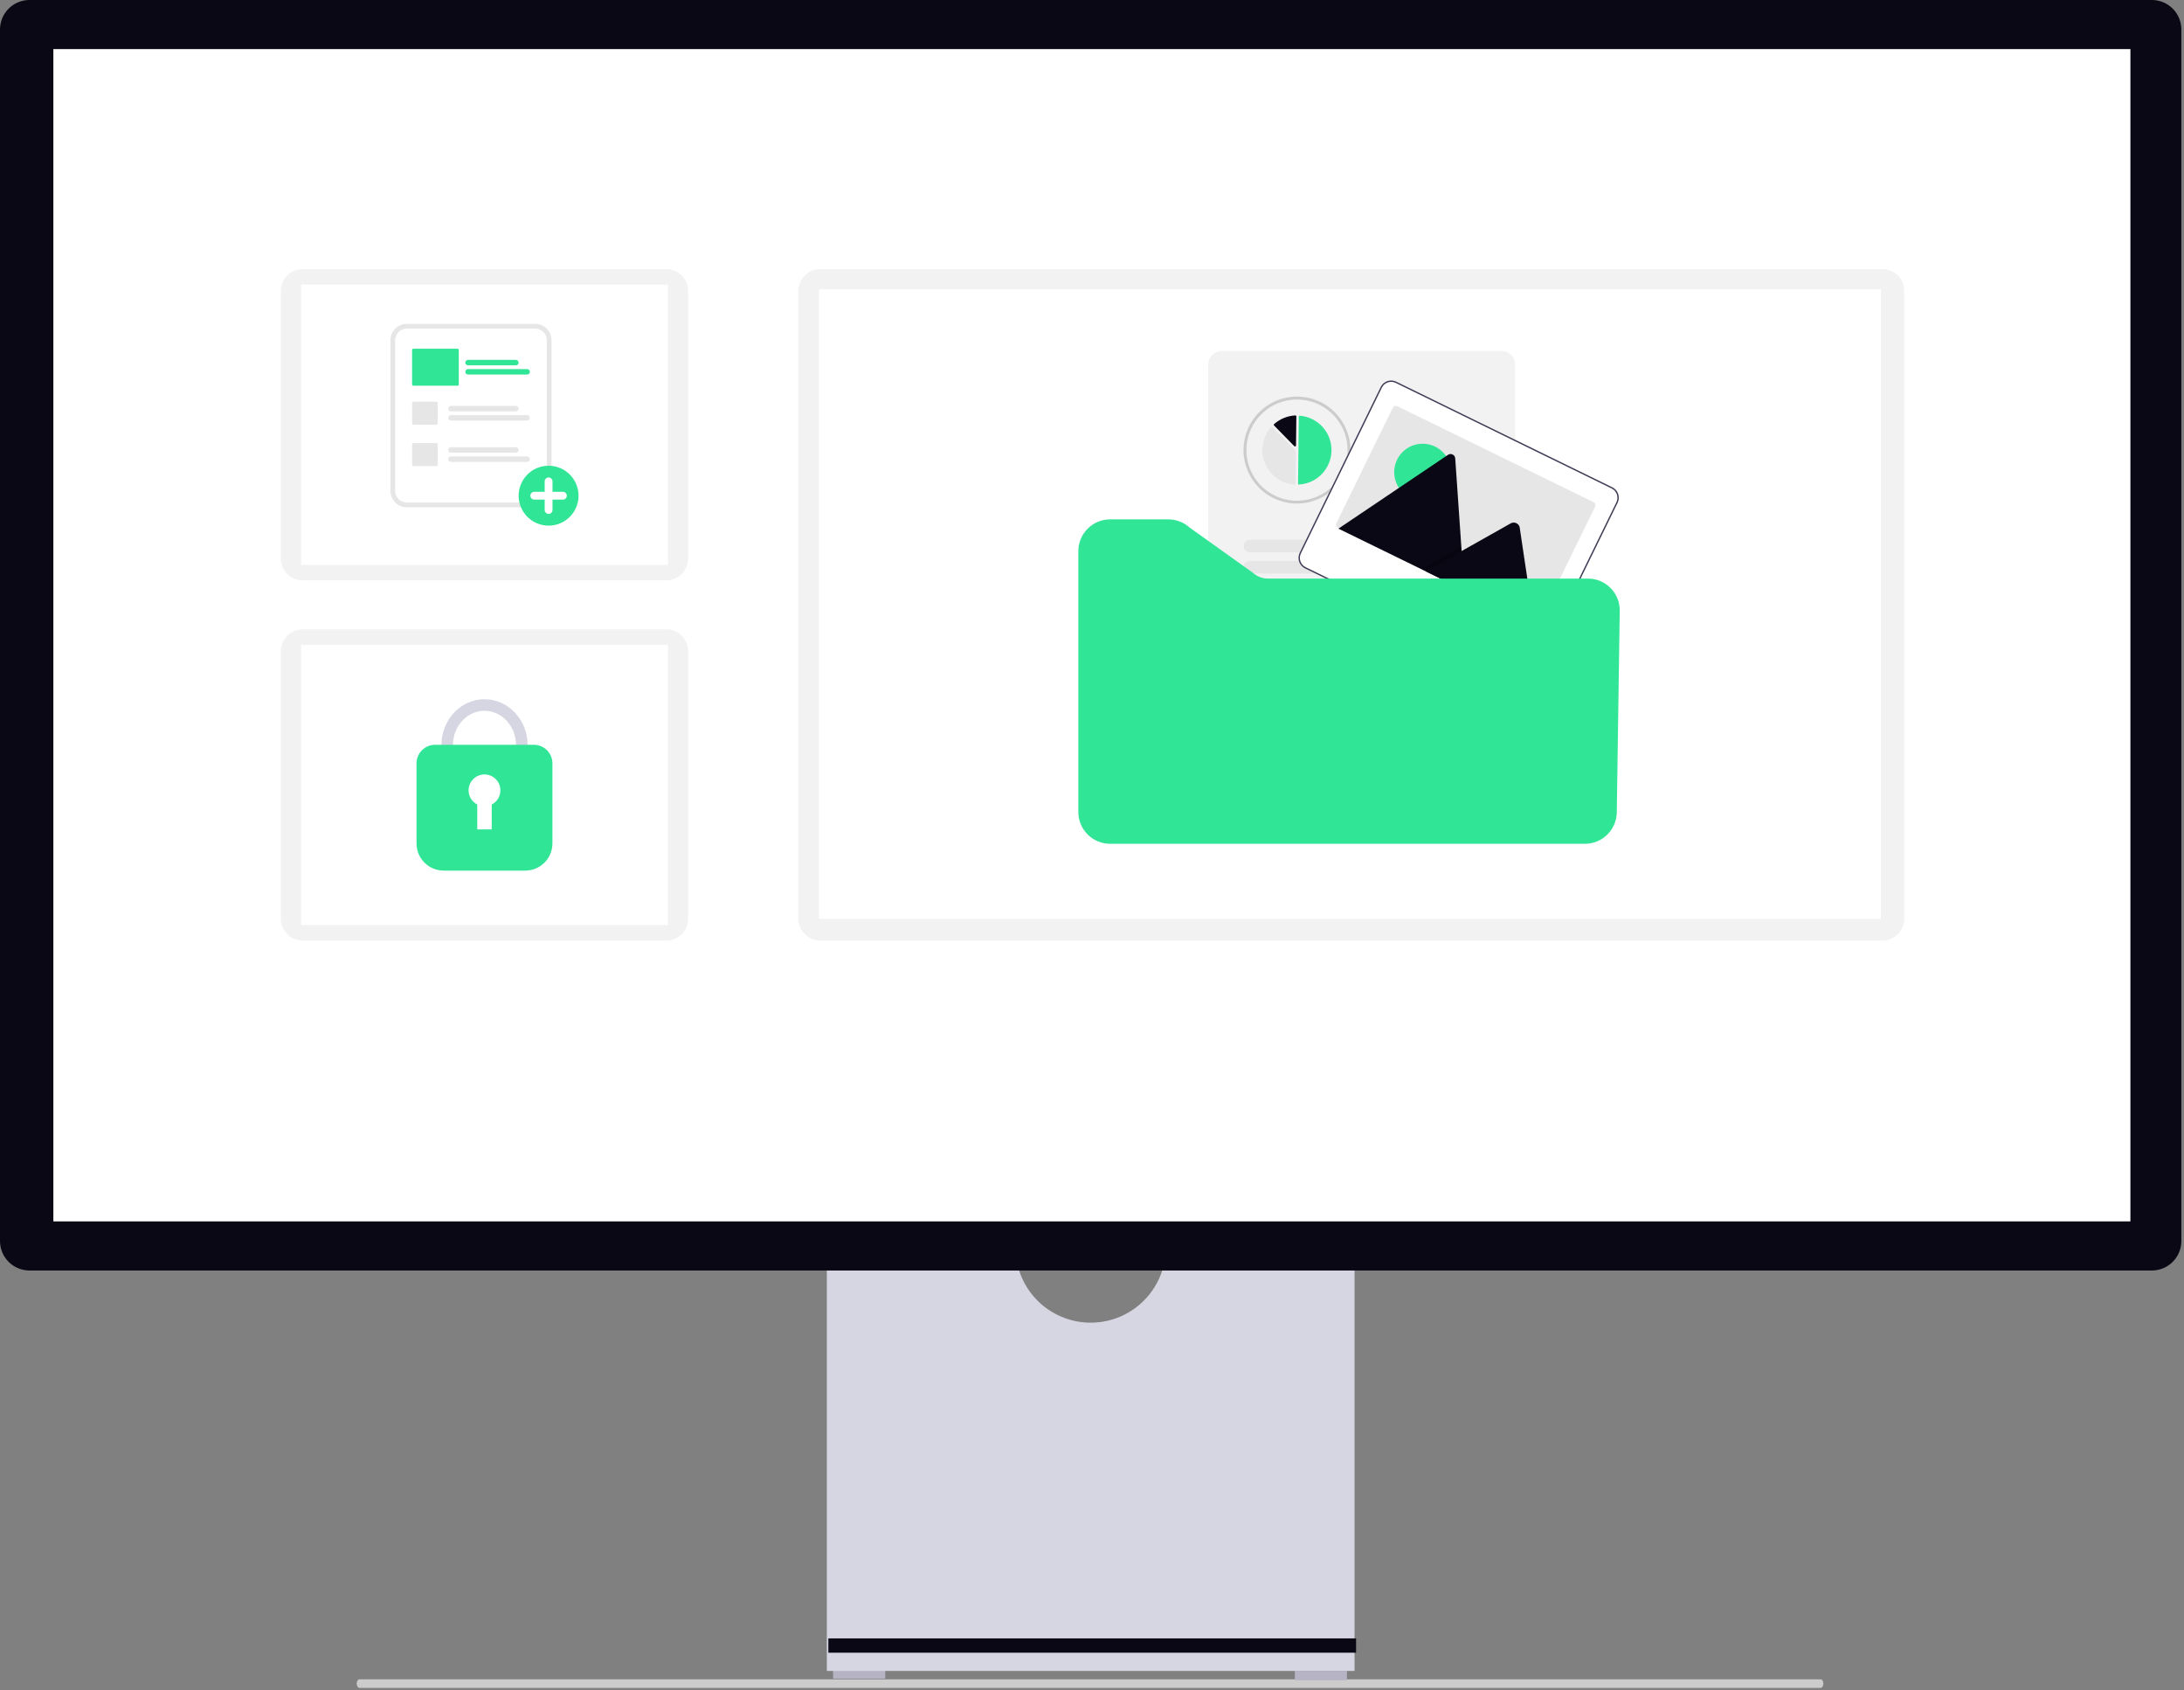 <svg width="800" height="619" viewBox="0 0 800 619" fill="none" xmlns="http://www.w3.org/2000/svg">
<rect x="0" y="0" width="800" height="619" fill="#808080" stroke="none"/>
<g clip-path="url(#clip0_2_61)">
<path d="M130.66 616.539C130.66 617.411 131.138 618.112 131.733 618.112H666.833C667.433 618.112 667.906 617.412 667.906 616.539C667.906 615.666 667.428 614.966 666.833 614.966H131.733C131.138 614.967 130.66 615.667 130.66 616.539Z" fill="#CCCCCC"/>
<path d="M324.267 611.354H305.162V614.725H324.267V611.354Z" fill="#B6B3C5"/>
<path d="M493.4 611.915H474.295V615.286H493.4V611.915Z" fill="#B6B3C5"/>
<path d="M426.676 461.323C425.612 467.759 422.298 473.607 417.324 477.827C412.349 482.047 406.038 484.363 399.516 484.363C392.993 484.363 386.682 482.047 381.707 477.827C376.733 473.607 373.419 467.759 372.355 461.323H302.867V611.914H496.167V461.323H426.676Z" fill="#D6D6E3"/>
<path d="M496.726 599.983H303.43V605.225H496.726V599.983Z" fill="#090814"/>
<path d="M788.255 465.259H10.776C7.919 465.256 5.18 464.119 3.16 462.099C1.14 460.079 0.003 457.34 0 454.483L0 10.777C0.003 7.92 1.139 5.181 3.159 3.16C5.18 1.14 7.919 0.003 10.776 0H788.255C791.112 0.003 793.851 1.14 795.871 3.16C797.891 5.18 799.028 7.919 799.031 10.776V454.483C799.028 457.34 797.891 460.079 795.871 462.099C793.851 464.119 791.112 465.256 788.255 465.259Z" fill="#090814"/>
<path d="M780.369 17.979H19.547V447.276H780.369V17.979Z" fill="white"/>
<path d="M689.524 98.556H300.439C296.021 98.556 292.439 102.138 292.439 106.556V336.422C292.439 340.84 296.021 344.422 300.439 344.422H689.524C693.942 344.422 697.524 340.84 697.524 336.422V106.556C697.524 102.138 693.942 98.556 689.524 98.556Z" fill="#F2F2F2"/>
<path d="M688.981 105.897H300V336.523H688.981V105.897Z" fill="white"/>
<path d="M244.055 98.556H110.881C106.463 98.556 102.881 102.138 102.881 106.556V204.521C102.881 208.939 106.463 212.521 110.881 212.521H244.055C248.473 212.521 252.055 208.939 252.055 204.521V106.556C252.055 102.138 248.473 98.556 244.055 98.556Z" fill="#F2F2F2"/>
<path d="M244.642 104.22H110.293V206.859H244.642V104.22Z" fill="white"/>
<path d="M244.055 230.456H110.881C106.463 230.456 102.881 234.038 102.881 238.456V336.421C102.881 340.839 106.463 344.421 110.881 344.421H244.055C248.473 344.421 252.055 340.839 252.055 336.421V238.456C252.055 234.038 248.473 230.456 244.055 230.456Z" fill="#F2F2F2"/>
<path d="M244.642 236.12H110.293V338.759H244.642V236.12Z" fill="white"/>
<path d="M196.014 118.587H149.023C147.43 118.589 145.902 119.222 144.776 120.349C143.649 121.475 143.016 123.003 143.014 124.596V179.77C143.016 181.363 143.649 182.89 144.776 184.017C145.902 185.143 147.43 185.777 149.023 185.779H196.012C197.605 185.777 199.132 185.143 200.259 184.017C201.385 182.89 202.019 181.363 202.021 179.77V124.596C202.019 123.003 201.385 121.476 200.259 120.35C199.133 119.223 197.606 118.589 196.014 118.587Z" fill="#E6E6E6"/>
<path d="M196.014 120.315H149.025C147.891 120.317 146.803 120.768 146.001 121.57C145.199 122.372 144.747 123.46 144.746 124.594V179.768C144.747 180.903 145.199 181.99 146.001 182.793C146.803 183.595 147.891 184.046 149.025 184.047H196.014C197.149 184.046 198.236 183.595 199.038 182.793C199.841 181.99 200.292 180.903 200.293 179.768V124.594C200.292 123.46 199.841 122.372 199.038 121.57C198.236 120.768 197.149 120.317 196.014 120.315Z" fill="white"/>
<path d="M200.949 192.492C207.007 192.492 211.918 187.581 211.918 181.523C211.918 175.465 207.007 170.554 200.949 170.554C194.891 170.554 189.98 175.465 189.98 181.523C189.98 187.581 194.891 192.492 200.949 192.492Z" fill="#31E597"/>
<path d="M206.196 180.091H202.381V176.276C202.381 175.896 202.231 175.532 201.962 175.264C201.694 174.995 201.33 174.845 200.95 174.845C200.571 174.845 200.207 174.995 199.939 175.264C199.67 175.532 199.519 175.896 199.519 176.276V180.091H195.704C195.325 180.091 194.961 180.241 194.693 180.51C194.424 180.778 194.273 181.142 194.273 181.522C194.273 181.901 194.424 182.265 194.693 182.534C194.961 182.802 195.325 182.953 195.704 182.953H199.519V186.768C199.519 187.147 199.67 187.511 199.939 187.78C200.207 188.048 200.571 188.199 200.95 188.199C201.33 188.199 201.694 188.048 201.962 187.78C202.231 187.511 202.381 187.147 202.381 186.768V182.953H206.196C206.576 182.953 206.94 182.802 207.208 182.534C207.477 182.265 207.627 181.901 207.627 181.522C207.627 181.142 207.477 180.778 207.208 180.51C206.94 180.241 206.576 180.091 206.196 180.091Z" fill="white"/>
<path d="M188.941 150.634H165.18C164.914 150.634 164.66 150.528 164.473 150.341C164.285 150.153 164.18 149.899 164.18 149.634C164.18 149.369 164.285 149.114 164.473 148.927C164.66 148.739 164.914 148.634 165.18 148.634H188.942C189.207 148.634 189.461 148.739 189.649 148.927C189.836 149.114 189.942 149.369 189.942 149.634C189.942 149.899 189.836 150.153 189.649 150.341C189.461 150.528 189.206 150.634 188.941 150.634Z" fill="#E6E6E6"/>
<path d="M193.068 154.011H165.178C164.913 154.011 164.658 153.905 164.471 153.718C164.283 153.53 164.178 153.276 164.178 153.011C164.178 152.746 164.283 152.491 164.471 152.304C164.658 152.116 164.913 152.011 165.178 152.011H193.068C193.333 152.011 193.587 152.116 193.775 152.304C193.962 152.491 194.068 152.746 194.068 153.011C194.068 153.276 193.962 153.53 193.775 153.718C193.587 153.905 193.333 154.011 193.068 154.011Z" fill="#E6E6E6"/>
<path d="M188.94 165.767H165.178C164.913 165.767 164.658 165.661 164.471 165.474C164.283 165.286 164.178 165.032 164.178 164.767C164.178 164.501 164.283 164.247 164.471 164.059C164.658 163.872 164.913 163.767 165.178 163.767H188.94C189.205 163.767 189.459 163.872 189.647 164.059C189.834 164.247 189.94 164.501 189.94 164.767C189.94 165.032 189.834 165.286 189.647 165.474C189.459 165.661 189.205 165.767 188.94 165.767Z" fill="#E6E6E6"/>
<path d="M193.068 169.147H165.178C164.913 169.147 164.658 169.042 164.471 168.855C164.283 168.667 164.178 168.413 164.178 168.147C164.178 167.882 164.283 167.628 164.471 167.44C164.658 167.253 164.913 167.147 165.178 167.147H193.068C193.333 167.147 193.587 167.253 193.775 167.44C193.962 167.628 194.068 167.882 194.068 168.147C194.068 168.413 193.962 168.667 193.775 168.855C193.587 169.042 193.333 169.147 193.068 169.147Z" fill="#E6E6E6"/>
<path d="M159.856 155.544H151.447C151.319 155.544 151.197 155.493 151.107 155.403C151.017 155.313 150.967 155.191 150.967 155.064V147.579C150.967 147.451 151.017 147.329 151.107 147.239C151.197 147.149 151.319 147.099 151.447 147.099H159.856C159.983 147.099 160.105 147.149 160.195 147.239C160.285 147.329 160.336 147.451 160.336 147.579V155.064C160.336 155.191 160.285 155.313 160.195 155.403C160.105 155.493 159.983 155.544 159.856 155.544Z" fill="#E6E6E6"/>
<path d="M159.856 170.678H151.447C151.319 170.678 151.197 170.628 151.107 170.538C151.017 170.448 150.967 170.326 150.967 170.198V162.711C150.967 162.584 151.017 162.462 151.107 162.372C151.197 162.282 151.319 162.231 151.447 162.231H159.856C159.983 162.231 160.105 162.282 160.195 162.372C160.285 162.462 160.336 162.584 160.336 162.711V170.196C160.336 170.26 160.324 170.322 160.3 170.381C160.276 170.439 160.24 170.492 160.196 170.537C160.151 170.582 160.098 170.617 160.04 170.642C159.982 170.666 159.919 170.678 159.856 170.678Z" fill="#E6E6E6"/>
<path d="M188.966 133.784H171.451C171.186 133.784 170.932 133.679 170.744 133.491C170.556 133.304 170.451 133.049 170.451 132.784C170.451 132.519 170.556 132.265 170.744 132.077C170.932 131.89 171.186 131.784 171.451 131.784H188.97C189.235 131.784 189.49 131.89 189.677 132.077C189.865 132.265 189.97 132.519 189.97 132.784C189.97 133.049 189.865 133.304 189.677 133.491C189.49 133.679 189.235 133.784 188.97 133.784H188.966Z" fill="#31E597"/>
<path d="M193.094 137.161H171.451C171.186 137.161 170.932 137.056 170.744 136.868C170.556 136.681 170.451 136.426 170.451 136.161C170.451 135.896 170.556 135.642 170.744 135.454C170.932 135.267 171.186 135.161 171.451 135.161H193.097C193.362 135.161 193.617 135.267 193.804 135.454C193.992 135.642 194.097 135.896 194.097 136.161C194.097 136.426 193.992 136.681 193.804 136.868C193.617 137.056 193.362 137.161 193.097 137.161H193.094Z" fill="#31E597"/>
<path d="M167.571 141.254H151.421C151.294 141.254 151.172 141.204 151.082 141.114C150.992 141.024 150.941 140.902 150.941 140.774V128.174C150.941 128.047 150.992 127.925 151.082 127.835C151.172 127.745 151.294 127.694 151.421 127.694H167.571C167.699 127.694 167.821 127.745 167.911 127.835C168.001 127.925 168.051 128.047 168.051 128.174V140.774C168.051 140.902 168.001 141.024 167.911 141.114C167.821 141.204 167.699 141.254 167.571 141.254Z" fill="#31E597"/>
<path d="M550.113 277.666H447.445C446.152 277.664 444.913 277.15 443.999 276.235C443.084 275.32 442.571 274.08 442.57 272.787V133.415C442.572 132.123 443.086 130.884 444 129.97C444.914 129.056 446.153 128.542 447.445 128.54H550.113C551.406 128.542 552.645 129.056 553.559 129.97C554.473 130.884 554.987 132.123 554.988 133.415V272.787C554.988 274.08 554.474 275.32 553.56 276.235C552.646 277.15 551.406 277.664 550.113 277.666Z" fill="#F2F2F2"/>
<path d="M476.951 183.618C476.726 183.635 476.51 183.711 476.324 183.838C477.269 183.779 478.209 183.649 479.134 183.448L476.951 183.618Z" fill="#2F2E41"/>
<path d="M475.082 145.224C470.768 145.224 466.575 146.649 463.154 149.276C459.733 151.904 457.274 155.587 456.16 159.755C455.046 163.923 455.34 168.341 456.994 172.326C458.649 176.31 461.572 179.636 465.31 181.789C466.303 182.363 467.345 182.848 468.423 183.238L468.606 183.301C470.687 184.031 472.877 184.403 475.082 184.401C475.509 184.401 475.935 184.387 476.355 184.355C477.326 184.294 478.292 184.161 479.242 183.955C479.774 183.839 480.296 183.701 480.79 183.55C480.91 183.515 481.023 183.48 481.146 183.441C485.58 181.997 489.354 179.018 491.789 175.041C494.223 171.064 495.159 166.348 494.429 161.743C493.698 157.137 491.348 152.943 487.802 149.915C484.256 146.886 479.746 145.222 475.082 145.222V145.224ZM486.446 179.487C484.756 180.791 482.854 181.794 480.823 182.452L480.488 182.558C480.019 182.703 479.526 182.829 479.018 182.939C478.119 183.135 477.205 183.262 476.286 183.32C475.886 183.348 475.486 183.362 475.08 183.362C472.993 183.363 470.92 183.011 468.949 182.322L468.776 182.262C467.704 181.876 466.67 181.39 465.688 180.81C462.271 178.798 459.589 175.743 458.036 172.093C456.484 168.444 456.142 164.393 457.063 160.535C457.983 156.677 460.117 153.217 463.15 150.662C466.183 148.107 469.956 146.592 473.914 146.34C477.872 146.087 481.806 147.112 485.139 149.261C488.471 151.411 491.027 154.573 492.429 158.283C493.832 161.992 494.007 166.054 492.93 169.871C491.853 173.688 489.58 177.058 486.445 179.488L486.446 179.487Z" fill="#CCCCCC"/>
<path d="M530.24 164.736H501.189C500.579 164.736 499.994 164.493 499.562 164.062C499.131 163.631 498.889 163.046 498.889 162.436C498.889 161.826 499.131 161.241 499.562 160.809C499.994 160.378 500.579 160.136 501.189 160.136H530.24C530.85 160.136 531.435 160.378 531.866 160.809C532.297 161.241 532.54 161.826 532.54 162.436C532.54 163.046 532.297 163.631 531.866 164.062C531.435 164.493 530.85 164.736 530.24 164.736Z" fill="#E6E6E6"/>
<path d="M539.72 172.492H501.189C500.579 172.492 499.994 172.249 499.562 171.818C499.131 171.387 498.889 170.802 498.889 170.192C498.889 169.582 499.131 168.997 499.562 168.565C499.994 168.134 500.579 167.892 501.189 167.892H539.721C540.331 167.892 540.916 168.134 541.347 168.565C541.778 168.997 542.021 169.582 542.021 170.192C542.021 170.802 541.778 171.387 541.347 171.818C540.916 172.249 540.33 172.492 539.72 172.492Z" fill="#E6E6E6"/>
<path d="M530.194 202.246H457.839C457.229 202.246 456.644 202.003 456.213 201.572C455.781 201.141 455.539 200.556 455.539 199.946C455.539 199.336 455.781 198.751 456.213 198.319C456.644 197.888 457.229 197.646 457.839 197.646H530.194C530.804 197.646 531.389 197.888 531.82 198.319C532.252 198.751 532.494 199.336 532.494 199.946C532.494 200.556 532.252 201.141 531.82 201.572C531.389 202.003 530.804 202.246 530.194 202.246Z" fill="#E6E6E6"/>
<path d="M539.674 210.001H457.839C457.229 210.001 456.644 209.759 456.213 209.328C455.781 208.896 455.539 208.311 455.539 207.701C455.539 207.091 455.781 206.506 456.213 206.075C456.644 205.644 457.229 205.401 457.839 205.401H539.675C540.285 205.401 540.87 205.644 541.301 206.075C541.733 206.506 541.975 207.091 541.975 207.701C541.975 208.311 541.733 208.896 541.301 209.328C540.87 209.759 540.285 210.001 539.675 210.001H539.674Z" fill="#E6E6E6"/>
<path d="M592.944 182.733C593.038 181.86 592.861 180.979 592.438 180.209C592.014 179.44 591.364 178.82 590.575 178.433L511.451 139.761C510.435 139.264 509.263 139.191 508.193 139.558C507.123 139.925 506.243 140.702 505.746 141.718L476.062 202.439C475.567 203.456 475.495 204.628 475.862 205.698C476.23 206.768 477.007 207.649 478.023 208.147L557.146 246.819C558.164 247.314 559.336 247.386 560.406 247.019C561.476 246.651 562.356 245.875 562.854 244.859L592.531 184.14C592.75 183.698 592.889 183.222 592.944 182.733Z" fill="white"/>
<path d="M592.944 182.733C593.038 181.86 592.861 180.979 592.438 180.209C592.014 179.44 591.364 178.82 590.575 178.433L511.451 139.761C510.435 139.264 509.263 139.191 508.193 139.558C507.123 139.925 506.243 140.702 505.746 141.718L476.062 202.439C475.567 203.456 475.495 204.628 475.862 205.698C476.23 206.768 477.007 207.649 478.023 208.147L557.146 246.819C558.164 247.314 559.336 247.386 560.406 247.019C561.476 246.651 562.356 245.875 562.854 244.859L592.531 184.14C592.75 183.698 592.889 183.222 592.944 182.733ZM562.408 244.638C561.968 245.534 561.191 246.219 560.247 246.543C559.303 246.868 558.269 246.804 557.372 246.367L478.247 207.695C477.351 207.255 476.666 206.478 476.342 205.534C476.018 204.59 476.081 203.556 476.519 202.659L506.195 141.94C506.634 141.044 507.411 140.359 508.355 140.034C509.299 139.71 510.333 139.774 511.23 140.211L590.354 178.883C591.251 179.322 591.936 180.099 592.26 181.044C592.584 181.988 592.521 183.022 592.083 183.919L562.408 244.638Z" fill="#3F3D56"/>
<path d="M584.31 185.498L563.588 227.897C563.449 228.18 563.204 228.397 562.907 228.499C562.609 228.602 562.283 228.582 562 228.444L490.026 193.266C489.974 193.241 489.925 193.212 489.879 193.179C489.643 193.018 489.473 192.778 489.399 192.503C489.326 192.228 489.354 191.935 489.479 191.679L510.201 149.279C510.339 148.996 510.584 148.779 510.882 148.677C511.179 148.574 511.506 148.595 511.789 148.733L583.763 183.91C584.046 184.049 584.262 184.294 584.364 184.591C584.467 184.889 584.447 185.215 584.309 185.499L584.31 185.498Z" fill="#E6E6E6"/>
<path d="M521.122 183.341C526.879 183.341 531.545 178.675 531.545 172.918C531.545 167.162 526.879 162.495 521.122 162.495C515.366 162.495 510.699 167.162 510.699 172.918C510.699 178.675 515.366 183.341 521.122 183.341Z" fill="#31E597"/>
<path d="M536.384 216.133L490.444 193.68C490.386 193.652 490.331 193.618 490.279 193.58L530.401 166.564C530.648 166.394 530.936 166.293 531.235 166.271C531.534 166.249 531.833 166.307 532.103 166.438C532.372 166.57 532.601 166.771 532.768 167.02C532.934 167.27 533.031 167.559 533.049 167.858L535.287 200.241L535.395 201.791L536.384 216.133Z" fill="#090814"/>
<path opacity="0.2" d="M536.386 216.132L520.701 208.466L533.867 201.045L534.815 200.511L535.289 200.243L535.397 201.793L536.386 216.132Z" fill="black"/>
<path d="M561.964 228.633L522.23 209.213L535.396 201.792L536.344 201.257L553.501 191.586C553.788 191.45 554.099 191.376 554.416 191.369C554.732 191.361 555.047 191.42 555.339 191.542C555.632 191.664 555.895 191.846 556.112 192.076C556.33 192.307 556.496 192.58 556.601 192.879C556.625 192.961 556.644 193.045 556.657 193.13L561.964 228.633Z" fill="#090814"/>
<path d="M580.596 308.999H406.632C403.548 308.996 400.59 307.769 398.409 305.588C396.228 303.407 395.001 300.45 394.998 297.365V201.828C395.001 198.744 396.228 195.787 398.409 193.606C400.59 191.425 403.548 190.198 406.632 190.194H427.961C430.855 190.192 433.646 191.271 435.786 193.219L458.916 209.736C460.424 211.114 462.393 211.878 464.436 211.876H581.677C583.219 211.876 584.745 212.183 586.168 212.778C587.59 213.373 588.88 214.245 589.962 215.343C591.045 216.441 591.898 217.743 592.473 219.173C593.047 220.604 593.332 222.135 593.31 223.676L592.23 297.532C592.174 300.585 590.925 303.494 588.75 305.637C586.576 307.78 583.649 308.987 580.596 308.999Z" fill="#31E597"/>
<path d="M475.766 177.434H475.785C478.986 177.26 482.001 175.874 484.218 173.559C486.436 171.244 487.689 168.172 487.725 164.966C487.761 161.761 486.576 158.662 484.412 156.297C482.247 153.933 479.264 152.48 476.068 152.234C476.028 152.231 475.989 152.236 475.951 152.249C475.914 152.262 475.88 152.282 475.851 152.309C475.821 152.336 475.798 152.368 475.782 152.404C475.766 152.44 475.757 152.479 475.756 152.518L475.48 177.146C475.48 177.184 475.487 177.222 475.501 177.257C475.516 177.292 475.536 177.324 475.563 177.351C475.59 177.379 475.621 177.4 475.656 177.415C475.691 177.43 475.729 177.438 475.766 177.438V177.434Z" fill="#31E597"/>
<path d="M465.863 156.302C465.962 156.303 466.055 156.343 466.124 156.413L474.602 165.084C474.637 165.118 474.664 165.159 474.682 165.205C474.7 165.25 474.709 165.298 474.708 165.347L474.576 177.131C474.576 177.181 474.565 177.231 474.544 177.277C474.524 177.323 474.494 177.365 474.456 177.399C474.419 177.434 474.375 177.461 474.327 177.478C474.279 177.495 474.227 177.502 474.176 177.499C471.819 177.323 469.557 176.494 467.645 175.103C465.732 173.712 464.246 171.816 463.353 169.627C462.459 167.438 462.194 165.043 462.587 162.712C462.98 160.381 464.015 158.205 465.576 156.43C465.61 156.391 465.652 156.36 465.698 156.339C465.744 156.317 465.794 156.305 465.845 156.304L465.863 156.302Z" fill="#E6E6E6"/>
<path d="M474.483 152.13C474.577 152.13 474.668 152.166 474.737 152.23C474.774 152.265 474.803 152.307 474.822 152.354C474.842 152.4 474.852 152.45 474.851 152.501L474.732 163.134C474.731 163.207 474.709 163.279 474.668 163.339C474.626 163.4 474.568 163.447 474.5 163.474C474.432 163.501 474.357 163.508 474.286 163.493C474.214 163.478 474.148 163.441 474.097 163.389L466.697 155.823C466.662 155.787 466.635 155.744 466.617 155.697C466.599 155.65 466.59 155.6 466.592 155.55C466.594 155.5 466.606 155.451 466.627 155.405C466.649 155.36 466.679 155.319 466.717 155.286C468.869 153.392 471.597 152.279 474.459 152.128L474.483 152.13Z" fill="#090814"/>
<path d="M177.47 289.597C168.77 289.597 161.685 282.075 161.685 272.829C161.685 263.583 168.766 256.061 177.47 256.061C186.174 256.061 193.255 263.583 193.255 272.829C193.255 282.075 186.174 289.597 177.47 289.597ZM177.47 260.297C171.102 260.297 165.922 265.918 165.922 272.828C165.922 279.738 171.102 285.359 177.47 285.359C183.838 285.359 189.018 279.737 189.018 272.828C189.018 265.919 183.837 260.298 177.47 260.298V260.297Z" fill="#D6D6E3"/>
<path d="M192.416 318.819H162.516C159.88 318.816 157.352 317.768 155.488 315.904C153.624 314.04 152.575 311.512 152.572 308.876V279.551C152.574 277.746 153.292 276.016 154.568 274.739C155.845 273.463 157.575 272.745 159.38 272.743H195.548C197.353 272.745 199.084 273.463 200.36 274.739C201.636 276.015 202.354 277.746 202.356 279.551V308.875C202.353 311.511 201.305 314.038 199.442 315.902C197.578 317.766 195.052 318.815 192.416 318.819Z" fill="#31E597"/>
<path d="M183.294 289.425C183.295 288.389 183.02 287.372 182.497 286.478C181.974 285.584 181.222 284.846 180.318 284.339C179.415 283.833 178.393 283.576 177.358 283.596C176.322 283.615 175.311 283.911 174.427 284.451C173.544 284.992 172.821 285.758 172.332 286.671C171.843 287.584 171.606 288.611 171.646 289.646C171.686 290.681 172.002 291.686 172.559 292.559C173.117 293.431 173.898 294.139 174.82 294.61V303.725H180.12V294.61C181.075 294.122 181.878 293.38 182.438 292.465C182.998 291.55 183.294 290.498 183.294 289.425Z" fill="white"/>
</g>
<defs>
<clipPath id="clip0_2_61">
<rect width="799.031" height="618.112" fill="white"/>
</clipPath>
</defs>
</svg>
